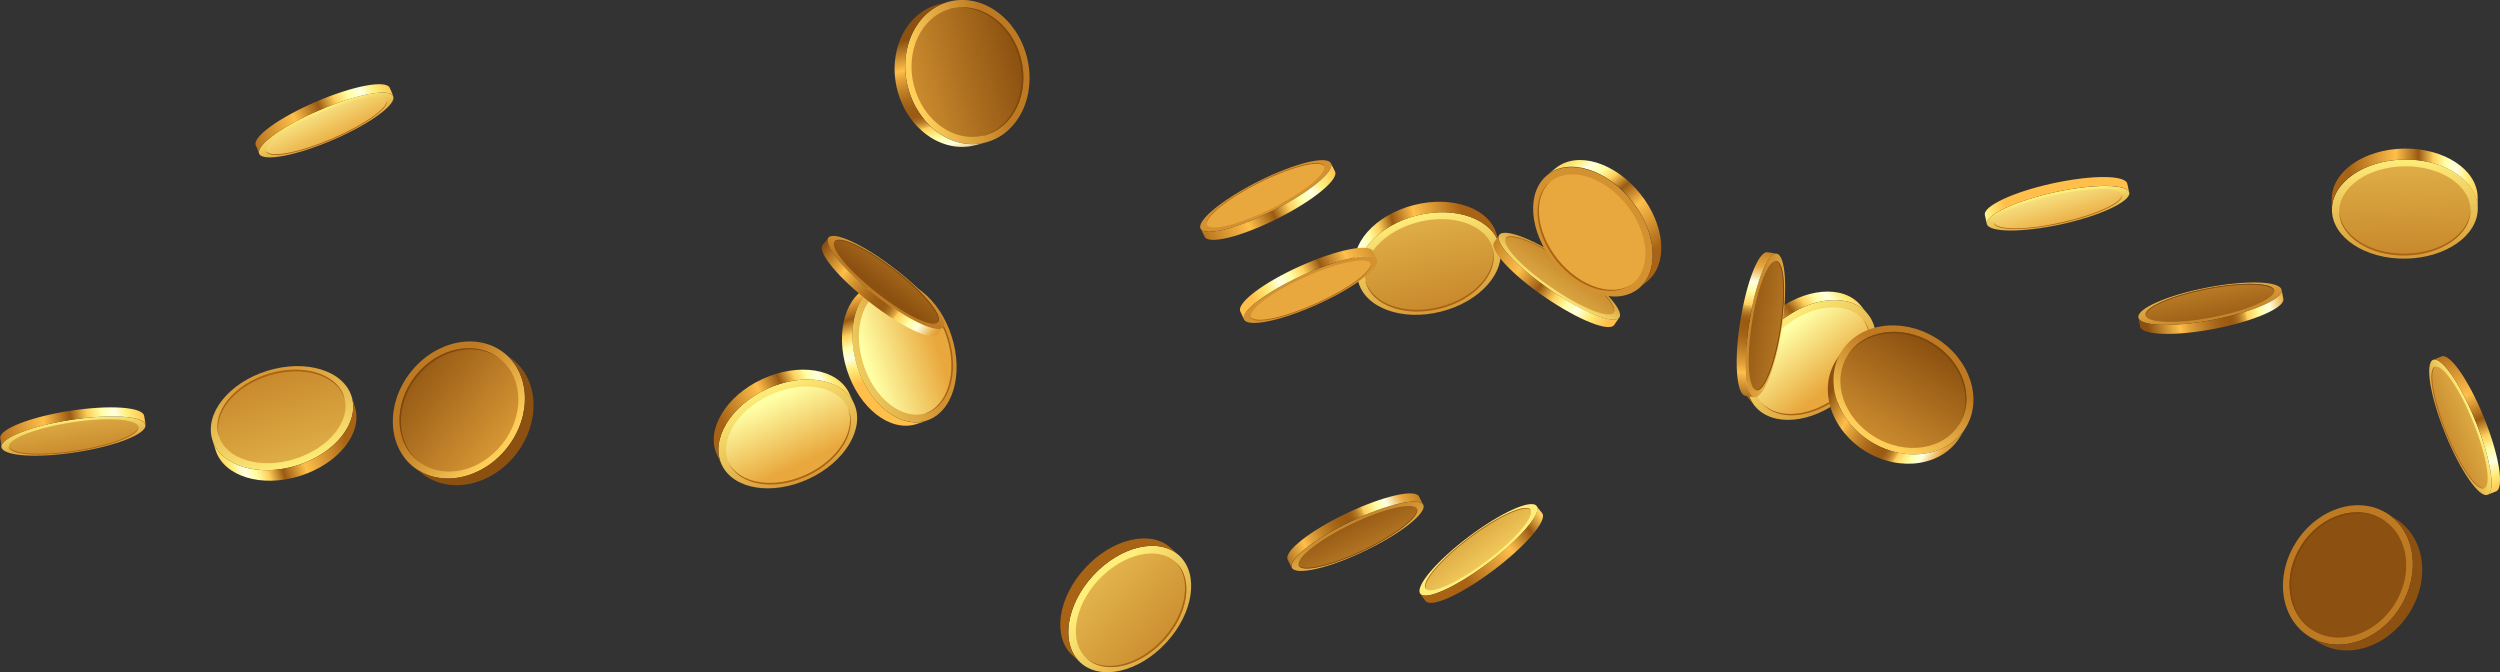 <svg width="569" height="153" viewBox="0 0 569 153" fill="none" xmlns="http://www.w3.org/2000/svg">
<rect x="0" y="0" width="569" height="153" fill="#333333" stroke="none"/>
<g clip-path="url(#clip0_2_105)">
<path d="M530.749 47.849C530.651 41.619 538.002 36.453 547.169 36.309C556.335 36.166 563.845 41.099 563.943 47.329C564.042 53.558 556.69 58.724 547.524 58.868C538.358 59.012 530.847 54.078 530.749 47.849Z" fill="url(#paint0_linear_2_105)"/>
<path d="M563.91 44.835V47.327C563.804 41.096 556.294 36.164 547.126 36.309C537.959 36.453 530.619 41.556 530.711 47.839V45.36C530.619 39.129 537.972 33.961 547.126 33.816C556.281 33.672 563.804 38.617 563.91 44.835Z" fill="url(#paint1_linear_2_105)"/>
<path d="M532.406 48.236C532.318 42.629 538.935 37.98 547.186 37.85C555.438 37.721 562.198 42.161 562.286 47.768C562.375 53.374 555.757 58.024 547.506 58.153C539.255 58.283 532.495 53.842 532.406 48.236Z" fill="url(#paint2_linear_2_105)"/>
<path d="M547.508 57.729C555.65 57.598 562.2 53.072 562.279 47.55C562.279 47.629 562.279 47.694 562.279 47.76C562.371 53.374 555.702 58.018 547.495 58.149C539.287 58.28 532.487 53.833 532.408 48.232V47.996C532.671 53.532 539.353 57.86 547.508 57.729Z" fill="#A86314"/>
<path d="M419.411 90.654C426.5 84.856 429.039 76.225 425.08 71.437C421.121 66.649 412.163 67.41 405.074 73.208C397.984 79.005 395.446 87.637 399.405 92.424C403.364 97.212 412.321 96.451 419.411 90.654Z" fill="url(#paint3_linear_2_105)"/>
<path d="M423.501 69.522L425.08 71.437C421.134 66.623 412.163 67.41 405.074 73.208C397.984 79.005 395.446 87.637 399.405 92.424L397.827 90.509C393.881 85.695 396.406 77.09 403.495 71.292C410.585 65.495 419.542 64.695 423.501 69.522Z" fill="url(#paint4_linear_2_105)"/>
<path d="M400.941 91.696C397.376 87.36 399.659 79.614 406.041 74.396C412.422 69.178 420.485 68.463 424.05 72.799C427.615 77.135 425.332 84.88 418.951 90.098C412.569 95.317 404.506 96.032 400.941 91.696Z" fill="url(#paint5_linear_2_105)"/>
<path d="M418.7 89.788C425.001 84.633 427.303 77.012 423.962 72.657L424.093 72.801C427.658 77.143 425.408 84.882 419.003 90.103C412.597 95.323 404.535 96.032 400.996 91.703C400.949 91.649 400.905 91.592 400.865 91.532C404.456 95.691 412.426 94.93 418.7 89.788Z" fill="#A86314"/>
<path d="M556.518 98.642C559.938 107.129 564.265 113.373 566.172 112.612C568.079 111.851 566.869 104.348 563.436 95.861C560.003 87.374 555.689 81.13 553.782 81.891C551.875 82.652 553.085 90.168 556.518 98.642Z" fill="url(#paint6_linear_2_105)"/>
<path d="M556.663 98.576C559.754 106.211 563.647 111.838 565.37 111.156C567.093 110.474 565.988 103.718 562.897 96.084C559.806 88.45 555.926 82.823 554.203 83.505C552.48 84.187 553.585 90.955 556.663 98.576Z" fill="url(#paint7_linear_2_105)"/>
<path d="M556.86 98.511C559.885 106.001 563.686 111.549 565.462 111.103H565.37C563.647 111.785 559.753 106.158 556.663 98.524C553.572 90.89 552.48 84.095 554.203 83.452H554.308C552.717 84.383 553.835 91.021 556.86 98.511Z" fill="#A86314"/>
<path d="M568.106 111.838L566.172 112.612C568.093 111.838 566.869 104.348 563.436 95.861C560.003 87.374 555.689 81.13 553.782 81.891L555.702 81.117C557.61 80.356 561.937 86.613 565.37 95.087C568.803 103.561 570.013 111.064 568.106 111.838Z" fill="url(#paint8_linear_2_105)"/>
<path d="M469.221 51.039C478.178 49.072 485.005 45.792 484.623 43.838C484.242 41.883 476.561 41.792 467.617 43.759C458.673 45.727 451.754 49.006 452.201 50.961C452.648 52.915 460.264 52.994 469.221 51.039Z" fill="url(#paint9_linear_2_105)"/>
<path d="M453.856 50.794C453.456 48.982 459.666 46.08 467.725 44.312C475.784 42.543 482.642 42.578 483.041 44.389C483.441 46.2 477.232 49.102 469.172 50.871C461.113 52.639 454.255 52.605 453.856 50.794Z" fill="url(#paint10_linear_2_105)"/>
<path d="M469.142 50.62C477.034 48.888 483.163 46.055 483.019 44.245V44.349C483.413 46.147 477.205 49.045 469.142 50.816C461.079 52.587 454.227 52.561 453.832 50.816C453.826 50.782 453.826 50.746 453.832 50.711C454.516 52.404 461.237 52.404 469.142 50.62Z" fill="#A86314"/>
<path d="M484.176 41.818L484.623 43.838C484.189 41.831 476.56 41.792 467.616 43.759C458.672 45.727 451.754 49.006 452.201 50.961L451.754 48.941C451.32 46.92 458.212 43.694 467.169 41.739C476.126 39.785 483.742 39.811 484.176 41.818Z" fill="url(#paint11_linear_2_105)"/>
<path d="M405.521 74.664C406.915 65.626 406.389 58.044 404.351 57.729C402.312 57.414 399.523 64.485 398.129 73.47C396.735 82.455 397.261 90.09 399.3 90.404C401.338 90.719 404.127 83.701 405.521 74.664Z" fill="url(#paint12_linear_2_105)"/>
<path d="M405.35 74.637C406.665 66.505 406.139 59.684 404.298 59.395C402.456 59.106 399.957 65.481 398.708 73.614C397.458 81.747 397.918 88.568 399.76 88.843C401.601 89.119 404.1 82.77 405.35 74.637Z" fill="url(#paint13_linear_2_105)"/>
<path d="M405.153 74.598C406.376 66.623 405.955 59.907 404.193 59.395H404.298C406.139 59.684 406.613 66.505 405.35 74.637C404.087 82.77 401.588 89.132 399.76 88.843H399.655C401.483 88.856 403.916 82.586 405.153 74.598Z" fill="#7E470D"/>
<path d="M402.298 57.414L404.35 57.729C402.312 57.414 399.523 64.485 398.129 73.47C396.735 82.455 397.261 90.09 399.3 90.404L397.248 90.09C395.209 89.775 394.617 82.219 396.077 73.155C397.537 64.091 400.26 57.099 402.298 57.414Z" fill="url(#paint14_linear_2_105)"/>
<path d="M522.583 123.407C517.651 131.133 518.966 140.735 525.542 144.854C532.119 148.973 541.326 146.035 546.219 138.296C551.112 130.556 549.81 120.968 543.286 116.849C536.762 112.73 527.476 115.681 522.583 123.407Z" fill="url(#paint15_linear_2_105)"/>
<path d="M523.754 124.155C519.347 131.107 520.531 139.752 526.384 143.451C532.237 147.15 540.589 144.513 544.996 137.561C549.402 130.609 548.231 121.965 542.365 118.265C536.499 114.566 528.173 117.203 523.754 124.155Z" fill="url(#paint16_linear_2_105)"/>
<path d="M527.621 146.179L525.516 144.867C532.093 148.973 541.3 146.048 546.193 138.309C551.086 130.569 549.783 120.981 543.26 116.862L545.364 118.174C551.941 122.279 553.256 131.881 548.297 139.607C543.339 147.333 534.145 150.311 527.621 146.179Z" fill="url(#paint17_linear_2_105)"/>
<path d="M524.109 124.378C519.742 131.265 520.86 139.791 526.582 143.556L526.397 143.451C520.531 139.752 519.347 131.107 523.767 124.155C528.186 117.203 536.512 114.566 542.392 118.265L542.562 118.383C536.683 114.894 528.476 117.518 524.109 124.378Z" fill="#7E470D"/>
<path d="M309.144 64.082C307.596 58.046 313.54 51.316 322.422 49.05C331.303 46.785 339.758 49.841 341.307 55.877C342.855 61.913 336.91 68.642 328.029 70.908C319.147 73.174 310.692 70.118 309.144 64.082Z" fill="url(#paint18_linear_2_105)"/>
<path d="M308.517 61.704L309.136 64.104C307.583 58.07 313.529 51.341 322.407 49.072C331.285 46.803 339.743 49.859 341.295 55.893L340.676 53.492C339.124 47.458 330.667 44.402 321.789 46.671C312.91 48.941 306.965 55.67 308.517 61.704Z" fill="url(#paint19_linear_2_105)"/>
<path d="M310.854 64.072C309.461 58.639 314.812 52.582 322.807 50.543C330.802 48.503 338.412 51.253 339.806 56.685C341.199 62.118 335.848 68.175 327.853 70.215C319.859 72.254 312.248 69.504 310.854 64.072Z" fill="url(#paint20_linear_2_105)"/>
<path d="M327.734 69.836C319.842 71.856 312.332 69.194 310.793 63.894C310.793 63.894 310.793 64.025 310.793 64.104C312.187 69.535 319.79 72.276 327.787 70.243C335.784 68.21 341.124 62.137 339.743 56.706C339.743 56.706 339.743 56.575 339.677 56.509C340.94 61.887 335.626 67.816 327.734 69.836Z" fill="#A86314"/>
<path d="M216.591 76.526C219.393 85.236 216.841 93.828 210.883 95.73C204.924 97.632 197.848 92.11 195.099 83.413C192.35 74.716 194.849 66.098 200.794 64.196C206.739 62.294 213.816 67.816 216.591 76.526Z" fill="url(#paint21_linear_2_105)"/>
<path d="M208.554 96.53L210.922 95.769C204.977 97.671 197.887 92.149 195.138 83.452C192.389 74.755 194.888 66.137 200.834 64.235L198.466 64.996C192.521 66.898 189.969 75.49 192.758 84.2C195.546 92.91 202.57 98.393 208.554 96.53Z" fill="url(#paint22_linear_2_105)"/>
<path d="M196.507 82.948C193.99 75.111 196.29 67.371 201.645 65.66C206.999 63.95 213.381 68.917 215.898 76.755C218.415 84.592 216.115 92.332 210.76 94.043C205.406 95.753 199.024 90.786 196.507 82.948Z" fill="url(#paint23_linear_2_105)"/>
<path d="M215.512 76.854C217.998 84.593 215.789 92.241 210.58 94.077H210.777C216.131 92.372 218.432 84.633 215.907 76.802C213.382 68.971 207.015 63.999 201.662 65.704H201.465C206.779 64.196 213.026 69.128 215.512 76.854Z" fill="#A86314"/>
<path d="M357.026 59.802C364.562 65.049 369.732 70.584 368.561 72.276C367.39 73.968 360.327 71.135 352.777 65.941C345.227 60.746 340.058 55.171 341.229 53.479C342.4 51.787 349.476 54.555 357.026 59.802Z" fill="url(#paint24_linear_2_105)"/>
<path d="M356.921 59.92C363.721 64.59 368.364 69.613 367.311 71.135C366.259 72.657 359.906 70.112 353.106 65.442C346.306 60.772 341.663 55.748 342.715 54.214C343.768 52.679 350.134 55.25 356.921 59.92Z" fill="url(#paint25_linear_2_105)"/>
<path d="M356.802 60.09C363.471 64.668 368.074 69.587 367.246 71.214V71.135C368.298 69.613 363.655 64.576 356.855 59.92C350.055 55.263 343.702 52.692 342.65 54.214C342.656 54.244 342.656 54.275 342.65 54.306C343.899 52.968 350.147 55.499 356.802 60.09Z" fill="#A86314"/>
<path d="M367.39 73.955L368.561 72.25C367.39 73.942 360.327 71.109 352.777 65.914C345.228 60.72 340.058 55.145 341.229 53.453L340.058 55.158C338.888 56.85 344.004 62.425 351.607 67.62C359.209 72.814 366.22 75.647 367.39 73.955Z" fill="url(#paint26_linear_2_105)"/>
<path d="M299.81 69.299C291.458 73.076 284.027 74.546 283.145 72.735C282.264 70.925 288.406 66.282 296.732 62.517C305.058 58.752 312.516 57.27 313.397 59.08C314.278 60.89 308.162 65.534 299.81 69.299Z" fill="url(#paint27_linear_2_105)"/>
<path d="M299.744 69.154C292.221 72.552 285.513 73.929 284.75 72.25C283.987 70.571 289.446 66.439 296.969 63.068C304.493 59.697 311.201 58.293 311.964 59.985C312.726 61.678 307.202 65.757 299.744 69.154Z" fill="url(#paint28_linear_2_105)"/>
<path d="M299.652 68.984C292.273 72.302 285.684 73.706 284.71 72.158C284.705 72.193 284.705 72.228 284.71 72.263C285.473 73.942 292.181 72.565 299.705 69.167C307.228 65.77 312.687 61.651 311.924 59.985C311.926 59.955 311.926 59.924 311.924 59.894C312.463 61.612 307.031 65.639 299.652 68.984Z" fill="#A86314"/>
<path d="M282.29 70.86L283.145 72.735C282.29 70.86 288.406 66.282 296.732 62.517C305.058 58.752 312.516 57.27 313.397 59.08L312.463 57.178C311.622 55.316 304.164 56.85 295.812 60.615C287.459 64.38 281.435 68.984 282.29 70.86Z" fill="url(#paint29_linear_2_105)"/>
<path d="M203.911 61.363C211.146 66.977 215.973 72.853 214.697 74.48C213.421 76.106 206.542 72.853 199.321 67.226C192.1 61.599 187.26 55.735 188.522 54.109C189.785 52.482 196.717 55.735 203.911 61.363Z" fill="url(#paint30_linear_2_105)"/>
<path d="M203.806 61.494C210.317 66.544 214.658 71.83 213.526 73.299C212.395 74.769 206.174 71.83 199.676 66.741C193.179 61.651 188.825 56.391 189.956 54.935C191.087 53.479 197.296 56.431 203.806 61.494Z" fill="url(#paint31_linear_2_105)"/>
<path d="M203.675 61.651C210.067 66.623 214.368 71.804 213.447 73.365L213.526 73.299C214.658 71.83 210.317 66.544 203.806 61.494C197.296 56.444 191.1 53.505 189.956 54.935V55.014C191.206 53.781 197.296 56.68 203.675 61.651Z" fill="#7E470D"/>
<path d="M213.421 76.106L214.736 74.48C213.421 76.093 206.581 72.853 199.36 67.226C192.139 61.599 187.299 55.735 188.562 54.109L187.246 55.748C185.931 57.362 190.811 63.238 198.045 68.866C205.279 74.493 212.158 77.733 213.421 76.106Z" fill="url(#paint32_linear_2_105)"/>
<path d="M206.656 19.883C204.361 11.032 208.555 2.295 216.024 0.369C223.492 -1.558 231.408 4.056 233.703 12.907C235.999 21.759 231.805 30.496 224.336 32.422C216.867 34.348 208.951 28.735 206.656 19.883Z" fill="url(#paint33_linear_2_105)"/>
<path d="M208.019 19.535C205.953 11.568 209.728 3.703 216.452 1.969C223.175 0.235 230.301 5.288 232.367 13.255C234.433 21.223 230.658 29.088 223.934 30.822C217.211 32.556 210.085 27.503 208.019 19.535Z" fill="url(#paint34_linear_2_105)"/>
<path d="M221.918 33.056L224.325 32.439C216.854 34.367 208.936 28.753 206.647 19.899C204.359 11.045 208.554 2.309 216.012 0.38L213.605 0.997C206.134 2.925 201.939 11.674 204.24 20.515C206.542 29.357 214.447 34.984 221.918 33.056Z" fill="url(#paint35_linear_2_105)"/>
<path d="M231.941 13.367C233.992 21.237 230.31 29.107 223.707 30.878H223.917C230.638 29.134 234.44 21.276 232.348 13.301C230.257 5.326 223.141 0.289 216.433 2.02H216.236C222.891 0.459 229.902 5.483 231.941 13.367Z" fill="#7E470D"/>
<path d="M48.335 100.093C46.477 94.144 52.067 87.118 60.819 84.4C69.572 81.681 78.174 84.299 80.031 90.247C81.889 96.196 76.3 103.222 67.547 105.941C58.794 108.659 50.193 106.041 48.335 100.093Z" fill="url(#paint36_linear_2_105)"/>
<path d="M49.074 102.472L48.337 100.098C50.192 106.04 58.794 108.664 67.554 105.948C76.314 103.233 81.891 96.202 80.036 90.208L80.773 92.582C82.641 98.537 77.05 105.555 68.29 108.323C59.531 111.09 50.942 108.414 49.074 102.472Z" fill="url(#paint37_linear_2_105)"/>
<path d="M61.043 85.092C53.151 87.532 48.127 93.854 49.797 99.206C51.468 104.558 59.215 106.919 67.094 104.453C74.972 101.987 79.997 95.691 78.326 90.339C76.656 84.987 68.922 82.639 61.043 85.092Z" fill="url(#paint38_linear_2_105)"/>
<path d="M61.161 85.485C53.375 87.899 48.377 94.103 49.876 99.403L49.797 99.206C48.127 93.854 53.164 87.532 61.043 85.092C68.922 82.652 76.656 85 78.326 90.339C78.332 90.404 78.332 90.47 78.326 90.535C76.59 85.341 68.948 83.072 61.161 85.485Z" fill="#A86314"/>
<path d="M164.257 105.756C161.616 100.11 166.209 92.4 174.517 88.535C182.825 84.669 191.701 86.113 194.342 91.759C196.983 97.405 192.39 105.116 184.082 108.981C175.774 112.846 166.898 111.403 164.257 105.756Z" fill="url(#paint39_linear_2_105)"/>
<path d="M193.284 89.512L194.336 91.769C191.705 86.115 182.814 84.672 174.514 88.542C166.215 92.411 161.611 100.124 164.242 105.765L163.19 103.508C160.559 97.868 165.149 90.155 173.462 86.299C181.775 82.442 190.64 83.872 193.284 89.512Z" fill="url(#paint40_linear_2_105)"/>
<path d="M165.925 105.437C163.548 100.356 167.683 93.416 175.162 89.937C182.64 86.457 190.629 87.756 193.006 92.838C195.384 97.919 191.248 104.859 183.77 108.338C176.291 111.818 168.302 110.519 165.925 105.437Z" fill="url(#paint41_linear_2_105)"/>
<path d="M183.564 107.968C190.956 104.532 195.073 97.711 192.889 92.66C192.889 92.66 192.955 92.778 192.981 92.844C195.362 97.921 191.219 104.86 183.774 108.336C176.329 111.812 168.306 110.513 165.925 105.437L165.846 105.253C168.332 110.172 176.211 111.392 183.564 107.968Z" fill="#A86314"/>
<path d="M17.309 102.931C26.359 101.528 33.448 98.747 33.093 96.714C32.738 94.68 25.201 94.169 16.112 95.559C7.024 96.95 -0.04 99.744 0.329 101.777C0.697 103.81 8.247 104.322 17.309 102.931Z" fill="url(#paint42_linear_2_105)"/>
<path d="M17.283 102.761C25.438 101.449 31.817 99.009 31.528 97.173C31.238 95.336 24.412 94.877 16.257 96.137C8.102 97.396 1.723 99.888 2.052 101.777C2.381 103.666 9.128 104.02 17.283 102.761Z" fill="url(#paint43_linear_2_105)"/>
<path d="M17.244 102.564C25.254 101.331 31.541 98.891 31.502 97.081C31.507 97.111 31.507 97.142 31.502 97.173C31.791 99.009 25.412 101.502 17.257 102.761C9.102 104.02 2.262 103.548 1.973 101.725V101.62C2.512 103.364 9.247 103.797 17.244 102.564Z" fill="#A86314"/>
<path d="M32.817 94.667L33.146 96.714C32.83 94.681 25.254 94.169 16.165 95.559C7.076 96.95 0.013 99.744 0.381 101.777L0.066 99.731C-0.25 97.698 6.84 94.917 15.849 93.513C24.859 92.11 32.501 92.595 32.817 94.667Z" fill="url(#paint44_linear_2_105)"/>
<path d="M75.709 31.875C84.127 28.255 90.296 23.795 89.48 21.906C88.665 20.017 81.181 21.421 72.763 25.028C64.345 28.635 58.163 33.095 58.978 34.984C59.794 36.873 67.33 35.482 75.709 31.875Z" fill="url(#paint45_linear_2_105)"/>
<path d="M75.709 31.718C83.285 28.465 88.862 24.451 88.099 22.759C87.336 21.066 80.628 22.312 73.052 25.552C65.476 28.792 59.899 32.819 60.649 34.525C61.398 36.23 68.106 34.971 75.709 31.718Z" fill="url(#paint46_linear_2_105)"/>
<path d="M75.617 31.521C83.048 28.333 88.533 24.411 88.046 22.667V22.759C88.783 24.451 83.232 28.465 75.656 31.718C68.08 34.971 61.333 36.217 60.596 34.525C60.596 34.525 60.596 34.525 60.596 34.42C61.543 35.981 68.172 34.721 75.617 31.521Z" fill="#A86314"/>
<path d="M88.717 20.004L89.533 21.906C88.717 20.017 81.233 21.421 72.815 25.028C64.397 28.635 58.215 33.095 59.031 34.984L58.215 33.082C57.4 31.193 63.569 26.733 71.987 23.126C80.404 19.518 87.902 18.115 88.717 20.004Z" fill="url(#paint47_linear_2_105)"/>
<path d="M310.596 125.388C318.856 121.453 324.827 116.691 323.933 114.894C323.038 113.097 315.607 114.763 307.36 118.725C299.113 122.686 293.128 127.421 294.023 129.218C294.917 131.015 302.336 129.402 310.596 125.388Z" fill="url(#paint48_linear_2_105)"/>
<path d="M310.53 125.283C317.961 121.715 323.328 117.413 322.525 115.799C321.723 114.186 315.041 115.681 307.61 119.249C300.178 122.817 294.799 127.12 295.614 128.733C296.43 130.346 303.098 128.864 310.53 125.283Z" fill="url(#paint49_linear_2_105)"/>
<path d="M310.438 125.1C317.725 121.597 323.038 117.439 322.473 115.708V115.799C323.275 117.465 317.909 121.715 310.477 125.283C303.046 128.851 296.364 130.412 295.562 128.733C295.562 128.733 295.562 128.667 295.562 128.641C296.575 130.163 303.138 128.615 310.438 125.1Z" fill="#7E470D"/>
<path d="M322.986 113.032L323.893 114.894C322.999 113.045 315.567 114.763 307.32 118.725C299.074 122.686 293.089 127.421 293.983 129.218L293.076 127.356C292.181 125.506 298.153 120.797 306.413 116.862C314.673 112.927 322.131 111.182 322.986 113.032Z" fill="url(#paint50_linear_2_105)"/>
<path d="M94.163 106.317C88.105 101.553 87.794 91.872 93.47 84.692C99.145 77.512 108.657 75.553 114.716 80.316C120.774 85.079 121.085 94.761 115.409 101.941C109.734 109.12 100.221 111.08 94.163 106.317Z" fill="url(#paint51_linear_2_105)"/>
<path d="M94.57 85.525C89.467 91.978 89.743 100.701 95.202 104.991C100.66 109.28 109.21 107.509 114.326 101.056C119.443 94.602 119.153 85.879 113.695 81.59C108.236 77.3 99.687 79.058 94.57 85.525Z" fill="url(#paint52_linear_2_105)"/>
<path d="M96.122 107.824L94.176 106.289C100.226 111.051 109.749 109.096 115.418 101.908C121.087 94.72 120.784 85.052 114.721 80.291L116.681 81.826C122.744 86.587 123.047 96.255 117.378 103.456C111.709 110.657 102.186 112.586 96.122 107.824Z" fill="url(#paint53_linear_2_105)"/>
<path d="M94.899 85.774C89.835 92.175 90.072 100.78 95.359 105.109L95.201 104.991C89.743 100.701 89.467 91.978 94.57 85.525C99.674 79.071 108.249 77.3 113.695 81.59L113.853 81.721C108.394 77.589 99.963 79.386 94.899 85.774Z" fill="#7E470D"/>
<path d="M265.467 146.231C259.272 152.974 250.512 155.02 245.909 150.809C241.305 146.599 242.608 137.692 248.803 130.989C254.998 124.286 263.744 122.201 268.348 126.411C272.952 130.622 271.689 139.502 265.467 146.231Z" fill="url(#paint54_linear_2_105)"/>
<path d="M244.068 149.13L245.896 150.809C241.292 146.599 242.594 137.692 248.79 130.989C254.985 124.286 263.731 122.201 268.335 126.411L266.507 124.732C261.903 120.522 253.143 122.568 246.948 129.31C240.753 136.052 239.477 144.933 244.068 149.13Z" fill="url(#paint55_linear_2_105)"/>
<path d="M264.942 145.759C259.365 151.819 251.486 153.63 247.343 149.878C243.2 146.127 244.357 138.073 249.973 132.039C255.59 126.005 263.429 124.168 267.572 127.907C271.715 131.645 270.518 139.686 264.942 145.759Z" fill="url(#paint56_linear_2_105)"/>
<path d="M264.639 145.471C259.128 151.465 251.381 153.341 247.198 149.734L247.343 149.878C251.486 153.669 259.365 151.819 264.941 145.759C270.518 139.699 271.676 131.698 267.572 127.907L267.414 127.775C271.334 131.619 270.137 139.489 264.639 145.471Z" fill="#A86314"/>
<path d="M353.698 59.802C347.99 52.653 347.319 43.707 352.199 39.824C357.078 35.941 365.681 38.591 371.389 45.74C377.097 52.889 377.781 61.835 372.888 65.718C367.995 69.6 359.42 66.885 353.698 59.802Z" fill="url(#paint57_linear_2_105)"/>
<path d="M354.145 38.211L352.199 39.758C357.092 35.823 365.68 38.526 371.389 45.674C377.097 52.823 377.781 61.769 372.888 65.652L374.835 64.104C379.728 60.169 379.057 51.289 373.335 44.127C367.614 36.965 359.038 34.328 354.145 38.211Z" fill="url(#paint58_linear_2_105)"/>
<path d="M354.264 59.29C349.121 52.863 348.516 44.861 352.948 41.319C357.381 37.778 365.075 40.205 370.218 46.645C375.361 53.086 375.966 61.074 371.534 64.616C367.101 68.157 359.406 65.731 354.264 59.29Z" fill="url(#paint59_linear_2_105)"/>
<path d="M354.553 59.041C349.476 52.679 348.818 44.756 353.04 41.188L352.869 41.319C348.476 44.809 349.081 52.863 354.185 59.29C359.288 65.718 367.062 68.118 371.455 64.616L371.613 64.485C367.272 67.79 359.67 65.39 354.553 59.041Z" fill="#A86314"/>
<path d="M334.258 122.174C341.571 116.665 348.503 113.517 349.752 115.17C351.002 116.823 346.069 122.607 338.756 128.117C331.443 133.626 324.512 136.774 323.262 135.134C322.013 133.495 326.932 127.697 334.258 122.174Z" fill="url(#paint60_linear_2_105)"/>
<path d="M334.35 122.306C340.926 117.347 347.174 114.527 348.292 115.996C349.41 117.465 344.991 122.699 338.414 127.657C331.838 132.616 325.577 135.449 324.459 133.967C323.341 132.485 327.773 127.277 334.35 122.306Z" fill="url(#paint61_linear_2_105)"/>
<path d="M334.481 122.476C340.94 117.61 347.069 114.789 348.358 116.088V115.996C347.24 114.527 341.005 117.308 334.416 122.306C327.826 127.303 323.407 132.498 324.525 133.967L324.604 134.046C323.643 132.458 328.023 127.343 334.481 122.476Z" fill="#A86314"/>
<path d="M351.002 116.809L349.686 115.17C350.923 116.809 346.003 122.607 338.69 128.117C331.377 133.626 324.446 136.774 323.196 135.134L324.446 136.787C325.761 138.427 332.627 135.279 339.94 129.769C347.253 124.26 352.238 118.462 351.002 116.809Z" fill="url(#paint62_linear_2_105)"/>
<path d="M286.407 41.267C294.602 37.161 301.994 35.325 302.914 37.161C303.835 38.998 297.956 43.825 289.761 47.931C281.567 52.036 274.175 53.873 273.254 52.036C272.334 50.2 278.266 45.373 286.407 41.267Z" fill="url(#paint63_linear_2_105)"/>
<path d="M286.486 41.438C293.852 37.738 300.507 36.086 301.336 37.738C302.165 39.391 296.877 43.733 289.498 47.419C282.119 51.105 275.477 52.771 274.648 51.118C273.82 49.465 279.107 45.11 286.486 41.438Z" fill="url(#paint64_linear_2_105)"/>
<path d="M286.578 41.608C293.812 37.974 300.35 36.361 301.375 37.817C301.375 37.817 301.375 37.817 301.375 37.725C300.547 36.072 293.891 37.725 286.526 41.424C279.16 45.123 273.846 49.452 274.688 51.105C274.69 51.136 274.69 51.166 274.688 51.197C274.109 49.465 279.344 45.228 286.578 41.608Z" fill="#A86314"/>
<path d="M303.848 39.011L302.914 37.161C303.848 38.998 297.955 43.825 289.761 47.931C281.567 52.036 274.175 53.873 273.254 52.036L274.188 53.886C275.109 55.722 282.501 53.886 290.695 49.78C298.889 45.674 304.782 40.847 303.848 39.011Z" fill="url(#paint65_linear_2_105)"/>
<path d="M486.699 72.277C486.306 70.257 493.283 67.207 502.282 65.464C511.281 63.721 518.896 63.946 519.289 65.965C519.682 67.985 512.706 71.035 503.706 72.778C494.707 74.521 487.093 74.296 486.699 72.277Z" fill="url(#paint66_linear_2_105)"/>
<path d="M502.327 65.639C510.416 64.065 517.269 64.327 517.624 66.085C517.979 67.843 511.705 70.65 503.603 72.224C495.501 73.798 488.648 73.535 488.293 71.765C487.938 69.994 494.225 67.2 502.327 65.639Z" fill="url(#paint67_linear_2_105)"/>
<path d="M502.367 65.836C510.259 64.301 517.046 64.524 517.638 66.19C517.644 66.155 517.644 66.12 517.638 66.085C517.282 64.275 510.43 64.065 502.341 65.639C494.251 67.213 487.951 69.954 488.306 71.765V71.87C488.227 70.046 494.409 67.383 502.367 65.836Z" fill="#7E470D"/>
<path d="M519.689 68L519.295 65.98C519.689 67.987 512.718 71.043 503.708 72.788C494.699 74.532 487.096 74.309 486.702 72.289L487.096 74.323C487.491 76.343 495.106 76.566 504.103 74.821C513.1 73.076 520.084 70.02 519.689 68Z" fill="url(#paint68_linear_2_105)"/>
<path d="M425.983 100.653C418.142 95.917 415.025 86.743 419.021 80.162C423.018 73.581 432.614 72.085 440.456 76.822C448.297 81.558 451.414 90.732 447.418 97.313C443.421 103.894 433.825 105.389 425.983 100.653Z" fill="url(#paint69_linear_2_105)"/>
<path d="M426.706 99.464C419.647 95.2 416.841 86.942 420.439 81.018C424.036 75.094 432.675 73.748 439.733 78.011C446.792 82.274 449.598 90.532 446 96.457C442.403 102.38 433.764 103.727 426.706 99.464Z" fill="url(#paint70_linear_2_105)"/>
<path d="M446.124 99.429L447.44 97.304C443.494 103.863 433.853 105.384 426 100.649C418.148 95.914 415.044 86.745 419.042 80.16L417.727 82.285C413.781 88.843 416.846 98.025 424.685 102.774C432.524 107.522 442.126 106.014 446.124 99.429Z" fill="url(#paint71_linear_2_105)"/>
<path d="M439.522 78.363C446.506 82.586 449.321 90.719 445.888 96.622C445.93 96.57 445.966 96.513 445.993 96.451C449.597 90.522 446.795 82.272 439.732 78.008C432.669 73.745 424.041 75.097 420.437 81.012L420.331 81.196C424.001 75.424 432.524 74.139 439.522 78.363Z" fill="#7E470D"/>
</g>
<defs>
<linearGradient id="paint0_linear_2_105" x1="547.333" y1="35.9" x2="547.721" y2="60.623" gradientUnits="userSpaceOnUse">
<stop stop-color="#FFEE7A"/>
<stop offset="1" stop-color="#D3912F"/>
</linearGradient>
<linearGradient id="paint1_linear_2_105" x1="565.164" y1="40.214" x2="534.706" y2="40.688" gradientUnits="userSpaceOnUse">
<stop stop-color="#FFBF4A"/>
<stop offset="0.12" stop-color="#FFEE7A"/>
<stop offset="0.2" stop-color="#FFFFE1"/>
<stop offset="0.28" stop-color="#FFFFA6"/>
<stop offset="0.37" stop-color="#FFCF5A"/>
<stop offset="0.48" stop-color="#9A5A12"/>
<stop offset="0.65" stop-color="#FFBF4A"/>
<stop offset="1" stop-color="#A86314"/>
</linearGradient>
<linearGradient id="paint2_linear_2_105" x1="546.668" y1="6.609" x2="547.878" y2="66.321" gradientUnits="userSpaceOnUse">
<stop stop-color="#FFDF6A"/>
<stop offset="0.05" stop-color="#FFDF6A"/>
<stop offset="1" stop-color="#BE7A22"/>
</linearGradient>
<linearGradient id="paint3_linear_2_105" x1="404.769" y1="72.834" x2="420.439" y2="91.996" gradientUnits="userSpaceOnUse">
<stop stop-color="#FFEE7A"/>
<stop offset="1" stop-color="#D3912F"/>
</linearGradient>
<linearGradient id="paint4_linear_2_105" x1="421.889" y1="64.941" x2="398.374" y2="84.274" gradientUnits="userSpaceOnUse">
<stop stop-color="#FFBF4A"/>
<stop offset="0.12" stop-color="#FFEE7A"/>
<stop offset="0.2" stop-color="#FFFFE1"/>
<stop offset="0.28" stop-color="#FFFFA6"/>
<stop offset="0.37" stop-color="#FFCF5A"/>
<stop offset="0.48" stop-color="#9A5A12"/>
<stop offset="0.65" stop-color="#FFBF4A"/>
<stop offset="1" stop-color="#A86314"/>
</linearGradient>
<linearGradient id="paint5_linear_2_105" x1="406.572" y1="74.98" x2="416.796" y2="87.484" gradientUnits="userSpaceOnUse">
<stop stop-color="#FFFFA6"/>
<stop offset="1" stop-color="#E9A83D"/>
</linearGradient>
<linearGradient id="paint6_linear_2_105" x1="563.182" y1="95.748" x2="555.599" y2="98.81" gradientUnits="userSpaceOnUse">
<stop stop-color="#FFEE7A"/>
<stop offset="1" stop-color="#D3912F"/>
</linearGradient>
<linearGradient id="paint7_linear_2_105" x1="576.274" y1="90.492" x2="552.122" y2="100.242" gradientUnits="userSpaceOnUse">
<stop stop-color="#FFDF6A"/>
<stop offset="0.05" stop-color="#FFDF6A"/>
<stop offset="1" stop-color="#BE7A22"/>
</linearGradient>
<linearGradient id="paint8_linear_2_105" x1="568.834" y1="112.243" x2="555.418" y2="78.829" gradientUnits="userSpaceOnUse">
<stop stop-color="#FFBF4A"/>
<stop offset="0.12" stop-color="#FFEE7A"/>
<stop offset="0.2" stop-color="#FFFFE1"/>
<stop offset="0.28" stop-color="#FFFFA6"/>
<stop offset="0.37" stop-color="#FFCF5A"/>
<stop offset="0.48" stop-color="#9A5A12"/>
<stop offset="0.65" stop-color="#FFBF4A"/>
<stop offset="1" stop-color="#A86314"/>
</linearGradient>
<linearGradient id="paint9_linear_2_105" x1="439.503" y1="50.55" x2="441.215" y2="58.561" gradientUnits="userSpaceOnUse">
<stop stop-color="#FFEE7A"/>
<stop offset="1" stop-color="#D3912F"/>
</linearGradient>
<linearGradient id="paint10_linear_2_105" x1="466.389" y1="39.783" x2="469.695" y2="51.979" gradientUnits="userSpaceOnUse">
<stop stop-color="#FFFFA6"/>
<stop offset="1" stop-color="#E9A83D"/>
</linearGradient>
<linearGradient id="paint11_linear_2_105" x1="456.807" y1="47.821" x2="421.445" y2="55.419" gradientUnits="userSpaceOnUse">
<stop stop-color="#FFBF4A"/>
<stop offset="0.12" stop-color="#FFEE7A"/>
<stop offset="0.2" stop-color="#FFFFE1"/>
<stop offset="0.28" stop-color="#FFFFA6"/>
<stop offset="0.37" stop-color="#FFCF5A"/>
<stop offset="0.48" stop-color="#9A5A12"/>
<stop offset="0.65" stop-color="#FFBF4A"/>
<stop offset="1" stop-color="#A86314"/>
</linearGradient>
<linearGradient id="paint12_linear_2_105" x1="396.547" y1="73.052" x2="410.058" y2="75.698" gradientUnits="userSpaceOnUse">
<stop stop-color="#BE7A22"/>
<stop offset="1" stop-color="#FFCF5A"/>
</linearGradient>
<linearGradient id="paint13_linear_2_105" x1="418.861" y1="76.69" x2="395.738" y2="73.121" gradientUnits="userSpaceOnUse">
<stop stop-color="#E9A83D"/>
<stop offset="1" stop-color="#8C5110"/>
</linearGradient>
<linearGradient id="paint14_linear_2_105" x1="401.588" y1="56.427" x2="396.126" y2="92.006" gradientUnits="userSpaceOnUse">
<stop stop-color="#BE7A22"/>
<stop offset="0.12" stop-color="#E9A83D"/>
<stop offset="0.22" stop-color="#FFFFE1"/>
<stop offset="0.28" stop-color="#FFFFA6"/>
<stop offset="0.37" stop-color="#FFCF5A"/>
<stop offset="0.38" stop-color="#E6B248"/>
<stop offset="0.4" stop-color="#CB9235"/>
<stop offset="0.42" stop-color="#B57925"/>
<stop offset="0.44" stop-color="#A6681B"/>
<stop offset="0.46" stop-color="#9D5D14"/>
<stop offset="0.48" stop-color="#9A5A12"/>
<stop offset="0.54" stop-color="#9F5F15"/>
<stop offset="0.6" stop-color="#AD6D1C"/>
<stop offset="0.67" stop-color="#C48429"/>
<stop offset="0.75" stop-color="#E4A43B"/>
<stop offset="0.8" stop-color="#FFBF4A"/>
<stop offset="1" stop-color="#8C5110"/>
</linearGradient>
<linearGradient id="paint15_linear_2_105" x1="530.101" y1="176.75" x2="545.473" y2="186.36" gradientUnits="userSpaceOnUse">
<stop stop-color="#BE7A22"/>
<stop offset="1" stop-color="#FFCF5A"/>
</linearGradient>
<linearGradient id="paint16_linear_2_105" x1="556.676" y1="193.275" x2="525.096" y2="173.53" gradientUnits="userSpaceOnUse">
<stop stop-color="#E9A83D"/>
<stop offset="1" stop-color="#8C5110"/>
</linearGradient>
<linearGradient id="paint17_linear_2_105" x1="533.091" y1="199.111" x2="550.305" y2="171.428" gradientUnits="userSpaceOnUse">
<stop stop-color="#BE7A22"/>
<stop offset="0.12" stop-color="#E9A83D"/>
<stop offset="0.22" stop-color="#FFFFE1"/>
<stop offset="0.28" stop-color="#FFFFA6"/>
<stop offset="0.37" stop-color="#FFCF5A"/>
<stop offset="0.38" stop-color="#E6B248"/>
<stop offset="0.4" stop-color="#CB9235"/>
<stop offset="0.42" stop-color="#B57925"/>
<stop offset="0.44" stop-color="#A6681B"/>
<stop offset="0.46" stop-color="#9D5D14"/>
<stop offset="0.48" stop-color="#9A5A12"/>
<stop offset="0.54" stop-color="#9F5F15"/>
<stop offset="0.6" stop-color="#AD6D1C"/>
<stop offset="0.67" stop-color="#C48429"/>
<stop offset="0.75" stop-color="#E4A43B"/>
<stop offset="0.8" stop-color="#FFBF4A"/>
<stop offset="1" stop-color="#8C5110"/>
</linearGradient>
<linearGradient id="paint18_linear_2_105" x1="322.478" y1="48.738" x2="328.588" y2="72.688" gradientUnits="userSpaceOnUse">
<stop stop-color="#FFEE7A"/>
<stop offset="1" stop-color="#D3912F"/>
</linearGradient>
<linearGradient id="paint19_linear_2_105" x1="308.099" y1="74.832" x2="337.651" y2="67.195" gradientUnits="userSpaceOnUse">
<stop stop-color="#FFBF4A"/>
<stop offset="0.12" stop-color="#FFEE7A"/>
<stop offset="0.2" stop-color="#FFFFE1"/>
<stop offset="0.28" stop-color="#FFFFA6"/>
<stop offset="0.37" stop-color="#FFCF5A"/>
<stop offset="0.48" stop-color="#9A5A12"/>
<stop offset="0.65" stop-color="#FFBF4A"/>
<stop offset="1" stop-color="#A86314"/>
</linearGradient>
<linearGradient id="paint20_linear_2_105" x1="315.396" y1="20.276" x2="329.899" y2="78.236" gradientUnits="userSpaceOnUse">
<stop stop-color="#FFDF6A"/>
<stop offset="0.05" stop-color="#FFDF6A"/>
<stop offset="1" stop-color="#BE7A22"/>
</linearGradient>
<linearGradient id="paint21_linear_2_105" x1="182.158" y1="72.519" x2="205.7" y2="65.064" gradientUnits="userSpaceOnUse">
<stop stop-color="#FFEE7A"/>
<stop offset="1" stop-color="#D3912F"/>
</linearGradient>
<linearGradient id="paint22_linear_2_105" x1="192.145" y1="88.395" x2="183.052" y2="59.52" gradientUnits="userSpaceOnUse">
<stop stop-color="#FFBF4A"/>
<stop offset="0.12" stop-color="#FFEE7A"/>
<stop offset="0.2" stop-color="#FFFFE1"/>
<stop offset="0.28" stop-color="#FFFFA6"/>
<stop offset="0.37" stop-color="#FFCF5A"/>
<stop offset="0.48" stop-color="#9A5A12"/>
<stop offset="0.65" stop-color="#FFBF4A"/>
<stop offset="1" stop-color="#A86314"/>
</linearGradient>
<linearGradient id="paint23_linear_2_105" x1="197.398" y1="82.54" x2="212.81" y2="77.59" gradientUnits="userSpaceOnUse">
<stop stop-color="#FFFFA6"/>
<stop offset="1" stop-color="#E9A83D"/>
</linearGradient>
<linearGradient id="paint24_linear_2_105" x1="350.427" y1="65.257" x2="355.08" y2="58.544" gradientUnits="userSpaceOnUse">
<stop stop-color="#FFEE7A"/>
<stop offset="1" stop-color="#D3912F"/>
</linearGradient>
<linearGradient id="paint25_linear_2_105" x1="342.39" y1="76.787" x2="357.18" y2="55.453" gradientUnits="userSpaceOnUse">
<stop stop-color="#FFDF6A"/>
<stop offset="0.05" stop-color="#FFDF6A"/>
<stop offset="1" stop-color="#BE7A22"/>
</linearGradient>
<linearGradient id="paint26_linear_2_105" x1="365.279" y1="74.404" x2="335.747" y2="53.82" gradientUnits="userSpaceOnUse">
<stop stop-color="#FFBF4A"/>
<stop offset="0.12" stop-color="#FFEE7A"/>
<stop offset="0.2" stop-color="#FFFFE1"/>
<stop offset="0.28" stop-color="#FFFFA6"/>
<stop offset="0.37" stop-color="#FFCF5A"/>
<stop offset="0.48" stop-color="#9A5A12"/>
<stop offset="0.65" stop-color="#FFBF4A"/>
<stop offset="1" stop-color="#A86314"/>
</linearGradient>
<linearGradient id="paint27_linear_2_105" x1="293.424" y1="44.352" x2="296.763" y2="51.783" gradientUnits="userSpaceOnUse">
<stop stop-color="#FFEE7A"/>
<stop offset="1" stop-color="#D3912F"/>
</linearGradient>
<linearGradient id="paint28_linear_2_105" x1="292.053" y1="40.329" x2="296.645" y2="52.079" gradientUnits="userSpaceOnUse">
<stop stop-color="#FFFFA6"/>
<stop offset="1" stop-color="#E9A83D"/>
</linearGradient>
<linearGradient id="paint29_linear_2_105" x1="277.911" y1="52.341" x2="310.725" y2="37.517" gradientUnits="userSpaceOnUse">
<stop stop-color="#FFBF4A"/>
<stop offset="0.12" stop-color="#FFEE7A"/>
<stop offset="0.2" stop-color="#FFFFE1"/>
<stop offset="0.28" stop-color="#FFFFA6"/>
<stop offset="0.37" stop-color="#FFCF5A"/>
<stop offset="0.48" stop-color="#9A5A12"/>
<stop offset="0.65" stop-color="#FFBF4A"/>
<stop offset="1" stop-color="#A86314"/>
</linearGradient>
<linearGradient id="paint30_linear_2_105" x1="203.111" y1="66.721" x2="211.038" y2="55.525" gradientUnits="userSpaceOnUse">
<stop stop-color="#BE7A22"/>
<stop offset="1" stop-color="#FFCF5A"/>
</linearGradient>
<linearGradient id="paint31_linear_2_105" x1="216.737" y1="48.779" x2="202.512" y2="67.252" gradientUnits="userSpaceOnUse">
<stop stop-color="#E9A83D"/>
<stop offset="1" stop-color="#8C5110"/>
</linearGradient>
<linearGradient id="paint32_linear_2_105" x1="218.226" y1="75.284" x2="189.771" y2="53.252" gradientUnits="userSpaceOnUse">
<stop stop-color="#BE7A22"/>
<stop offset="0.12" stop-color="#E9A83D"/>
<stop offset="0.22" stop-color="#FFFFE1"/>
<stop offset="0.28" stop-color="#FFFFA6"/>
<stop offset="0.37" stop-color="#FFCF5A"/>
<stop offset="0.38" stop-color="#E6B248"/>
<stop offset="0.4" stop-color="#CB9235"/>
<stop offset="0.42" stop-color="#B57925"/>
<stop offset="0.44" stop-color="#A6681B"/>
<stop offset="0.46" stop-color="#9D5D14"/>
<stop offset="0.48" stop-color="#9A5A12"/>
<stop offset="0.54" stop-color="#9F5F15"/>
<stop offset="0.6" stop-color="#AD6D1C"/>
<stop offset="0.67" stop-color="#C48429"/>
<stop offset="0.75" stop-color="#E4A43B"/>
<stop offset="0.8" stop-color="#FFBF4A"/>
<stop offset="1" stop-color="#8C5110"/>
</linearGradient>
<linearGradient id="paint33_linear_2_105" x1="226.201" y1="14.991" x2="208.672" y2="19.537" gradientUnits="userSpaceOnUse">
<stop stop-color="#BE7A22"/>
<stop offset="1" stop-color="#FFCF5A"/>
</linearGradient>
<linearGradient id="paint34_linear_2_105" x1="195.996" y1="22.785" x2="232.009" y2="13.446" gradientUnits="userSpaceOnUse">
<stop stop-color="#E9A83D"/>
<stop offset="1" stop-color="#8C5110"/>
</linearGradient>
<linearGradient id="paint35_linear_2_105" x1="213.89" y1="40.853" x2="205.78" y2="9.301" gradientUnits="userSpaceOnUse">
<stop stop-color="#BE7A22"/>
<stop offset="0.12" stop-color="#E9A83D"/>
<stop offset="0.22" stop-color="#FFFFE1"/>
<stop offset="0.28" stop-color="#FFFFA6"/>
<stop offset="0.37" stop-color="#FFCF5A"/>
<stop offset="0.38" stop-color="#E6B248"/>
<stop offset="0.4" stop-color="#CB9235"/>
<stop offset="0.42" stop-color="#B57925"/>
<stop offset="0.44" stop-color="#A6681B"/>
<stop offset="0.46" stop-color="#9D5D14"/>
<stop offset="0.48" stop-color="#9A5A12"/>
<stop offset="0.54" stop-color="#9F5F15"/>
<stop offset="0.6" stop-color="#AD6D1C"/>
<stop offset="0.67" stop-color="#C48429"/>
<stop offset="0.75" stop-color="#E4A43B"/>
<stop offset="0.8" stop-color="#FFBF4A"/>
<stop offset="1" stop-color="#8C5110"/>
</linearGradient>
<linearGradient id="paint36_linear_2_105" x1="67.916" y1="106.238" x2="60.583" y2="82.632" gradientUnits="userSpaceOnUse">
<stop stop-color="#FFEE7A"/>
<stop offset="1" stop-color="#D3912F"/>
</linearGradient>
<linearGradient id="paint37_linear_2_105" x1="49.072" y1="107.104" x2="78.155" y2="98.021" gradientUnits="userSpaceOnUse">
<stop stop-color="#FFBF4A"/>
<stop offset="0.12" stop-color="#FFEE7A"/>
<stop offset="0.2" stop-color="#FFFFE1"/>
<stop offset="0.28" stop-color="#FFFFA6"/>
<stop offset="0.37" stop-color="#FFCF5A"/>
<stop offset="0.48" stop-color="#9A5A12"/>
<stop offset="0.65" stop-color="#FFBF4A"/>
<stop offset="1" stop-color="#A86314"/>
</linearGradient>
<linearGradient id="paint38_linear_2_105" x1="76.841" y1="134.13" x2="58.854" y2="77.15" gradientUnits="userSpaceOnUse">
<stop stop-color="#FFDF6A"/>
<stop offset="0.05" stop-color="#FFDF6A"/>
<stop offset="1" stop-color="#BE7A22"/>
</linearGradient>
<linearGradient id="paint39_linear_2_105" x1="174.3" y1="88.317" x2="184.735" y2="110.747" gradientUnits="userSpaceOnUse">
<stop stop-color="#FFEE7A"/>
<stop offset="1" stop-color="#D3912F"/>
</linearGradient>
<linearGradient id="paint40_linear_2_105" x1="192.774" y1="84.908" x2="165.195" y2="97.81" gradientUnits="userSpaceOnUse">
<stop stop-color="#FFBF4A"/>
<stop offset="0.12" stop-color="#FFEE7A"/>
<stop offset="0.2" stop-color="#FFFFE1"/>
<stop offset="0.28" stop-color="#FFFFA6"/>
<stop offset="0.37" stop-color="#FFCF5A"/>
<stop offset="0.48" stop-color="#9A5A12"/>
<stop offset="0.65" stop-color="#FFBF4A"/>
<stop offset="1" stop-color="#A86314"/>
</linearGradient>
<linearGradient id="paint41_linear_2_105" x1="175.508" y1="90.832" x2="182.323" y2="105.48" gradientUnits="userSpaceOnUse">
<stop stop-color="#FFFFA6"/>
<stop offset="1" stop-color="#E9A83D"/>
</linearGradient>
<linearGradient id="paint42_linear_2_105" x1="15.907" y1="95.277" x2="17.149" y2="103.341" gradientUnits="userSpaceOnUse">
<stop stop-color="#FFEE7A"/>
<stop offset="1" stop-color="#D3912F"/>
</linearGradient>
<linearGradient id="paint43_linear_2_105" x1="13.753" y1="81.367" x2="17.709" y2="107.051" gradientUnits="userSpaceOnUse">
<stop stop-color="#FFDF6A"/>
<stop offset="0.05" stop-color="#FFDF6A"/>
<stop offset="1" stop-color="#BE7A22"/>
</linearGradient>
<linearGradient id="paint44_linear_2_105" x1="33.299" y1="93.541" x2="-2.352" y2="99.062" gradientUnits="userSpaceOnUse">
<stop stop-color="#FFBF4A"/>
<stop offset="0.12" stop-color="#FFEE7A"/>
<stop offset="0.2" stop-color="#FFFFE1"/>
<stop offset="0.28" stop-color="#FFFFA6"/>
<stop offset="0.37" stop-color="#FFCF5A"/>
<stop offset="0.48" stop-color="#9A5A12"/>
<stop offset="0.65" stop-color="#FFBF4A"/>
<stop offset="1" stop-color="#A86314"/>
</linearGradient>
<linearGradient id="paint45_linear_2_105" x1="72.731" y1="25.012" x2="75.952" y2="32.526" gradientUnits="userSpaceOnUse">
<stop stop-color="#FFEE7A"/>
<stop offset="1" stop-color="#D3912F"/>
</linearGradient>
<linearGradient id="paint46_linear_2_105" x1="70.678" y1="21.28" x2="76.231" y2="32.637" gradientUnits="userSpaceOnUse">
<stop stop-color="#FFFFA6"/>
<stop offset="1" stop-color="#E9A83D"/>
</linearGradient>
<linearGradient id="paint47_linear_2_105" x1="89.152" y1="19.001" x2="56.022" y2="33.28" gradientUnits="userSpaceOnUse">
<stop stop-color="#FFBF4A"/>
<stop offset="0.12" stop-color="#FFEE7A"/>
<stop offset="0.2" stop-color="#FFFFE1"/>
<stop offset="0.28" stop-color="#FFFFA6"/>
<stop offset="0.37" stop-color="#FFCF5A"/>
<stop offset="0.48" stop-color="#9A5A12"/>
<stop offset="0.65" stop-color="#FFBF4A"/>
<stop offset="1" stop-color="#A86314"/>
</linearGradient>
<linearGradient id="paint48_linear_2_105" x1="306.525" y1="117.203" x2="311.976" y2="129.813" gradientUnits="userSpaceOnUse">
<stop stop-color="#BE7A22"/>
<stop offset="1" stop-color="#FFCF5A"/>
</linearGradient>
<linearGradient id="paint49_linear_2_105" x1="316.151" y1="137.607" x2="306.038" y2="116.564" gradientUnits="userSpaceOnUse">
<stop stop-color="#E9A83D"/>
<stop offset="1" stop-color="#8C5110"/>
</linearGradient>
<linearGradient id="paint50_linear_2_105" x1="323.121" y1="111.935" x2="290.653" y2="127.625" gradientUnits="userSpaceOnUse">
<stop stop-color="#BE7A22"/>
<stop offset="0.12" stop-color="#E9A83D"/>
<stop offset="0.22" stop-color="#FFFFE1"/>
<stop offset="0.28" stop-color="#FFFFA6"/>
<stop offset="0.37" stop-color="#FFCF5A"/>
<stop offset="0.38" stop-color="#E6B248"/>
<stop offset="0.4" stop-color="#CB9235"/>
<stop offset="0.42" stop-color="#B57925"/>
<stop offset="0.44" stop-color="#A6681B"/>
<stop offset="0.46" stop-color="#9D5D14"/>
<stop offset="0.48" stop-color="#9A5A12"/>
<stop offset="0.54" stop-color="#9F5F15"/>
<stop offset="0.6" stop-color="#AD6D1C"/>
<stop offset="0.67" stop-color="#C48429"/>
<stop offset="0.75" stop-color="#E4A43B"/>
<stop offset="0.8" stop-color="#FFBF4A"/>
<stop offset="1" stop-color="#8C5110"/>
</linearGradient>
<linearGradient id="paint51_linear_2_105" x1="100.036" y1="89.671" x2="114.229" y2="100.89" gradientUnits="userSpaceOnUse">
<stop stop-color="#BE7A22"/>
<stop offset="1" stop-color="#FFCF5A"/>
</linearGradient>
<linearGradient id="paint52_linear_2_105" x1="99.904" y1="131.748" x2="70.58" y2="108.671" gradientUnits="userSpaceOnUse">
<stop stop-color="#E9A83D"/>
<stop offset="1" stop-color="#8C5110"/>
</linearGradient>
<linearGradient id="paint53_linear_2_105" x1="75.776" y1="135.034" x2="95.924" y2="109.291" gradientUnits="userSpaceOnUse">
<stop stop-color="#BE7A22"/>
<stop offset="0.12" stop-color="#E9A83D"/>
<stop offset="0.22" stop-color="#FFFFE1"/>
<stop offset="0.28" stop-color="#FFFFA6"/>
<stop offset="0.37" stop-color="#FFCF5A"/>
<stop offset="0.38" stop-color="#E6B248"/>
<stop offset="0.4" stop-color="#CB9235"/>
<stop offset="0.42" stop-color="#B57925"/>
<stop offset="0.44" stop-color="#A6681B"/>
<stop offset="0.46" stop-color="#9D5D14"/>
<stop offset="0.48" stop-color="#9A5A12"/>
<stop offset="0.54" stop-color="#9F5F15"/>
<stop offset="0.6" stop-color="#AD6D1C"/>
<stop offset="0.67" stop-color="#C48429"/>
<stop offset="0.75" stop-color="#E4A43B"/>
<stop offset="0.8" stop-color="#FFBF4A"/>
<stop offset="1" stop-color="#8C5110"/>
</linearGradient>
<linearGradient id="paint54_linear_2_105" x1="230.885" y1="155.226" x2="249.176" y2="172.08" gradientUnits="userSpaceOnUse">
<stop stop-color="#FFEE7A"/>
<stop offset="1" stop-color="#D3912F"/>
</linearGradient>
<linearGradient id="paint55_linear_2_105" x1="221.974" y1="171.91" x2="242.637" y2="149.363" gradientUnits="userSpaceOnUse">
<stop stop-color="#FFBF4A"/>
<stop offset="0.12" stop-color="#FFEE7A"/>
<stop offset="0.2" stop-color="#FFFFE1"/>
<stop offset="0.28" stop-color="#FFFFA6"/>
<stop offset="0.37" stop-color="#FFCF5A"/>
<stop offset="0.48" stop-color="#9A5A12"/>
<stop offset="0.65" stop-color="#FFBF4A"/>
<stop offset="1" stop-color="#A86314"/>
</linearGradient>
<linearGradient id="paint56_linear_2_105" x1="209.265" y1="135.144" x2="253.292" y2="176.088" gradientUnits="userSpaceOnUse">
<stop stop-color="#FFDF6A"/>
<stop offset="0.05" stop-color="#FFDF6A"/>
<stop offset="1" stop-color="#BE7A22"/>
</linearGradient>
<linearGradient id="paint57_linear_2_105" x1="392.38" y1="28.982" x2="373.082" y2="44.363" gradientUnits="userSpaceOnUse">
<stop stop-color="#FFEE7A"/>
<stop offset="1" stop-color="#D3912F"/>
</linearGradient>
<linearGradient id="paint58_linear_2_105" x1="377.368" y1="17.708" x2="396.191" y2="41.454" gradientUnits="userSpaceOnUse">
<stop stop-color="#FFBF4A"/>
<stop offset="0.12" stop-color="#FFEE7A"/>
<stop offset="0.2" stop-color="#FFFFE1"/>
<stop offset="0.28" stop-color="#FFFFA6"/>
<stop offset="0.37" stop-color="#FFCF5A"/>
<stop offset="0.48" stop-color="#9A5A12"/>
<stop offset="0.65" stop-color="#FFBF4A"/>
<stop offset="1" stop-color="#A86314"/>
</linearGradient>
<linearGradient id="paint59_linear_2_105" x1="390.205" y1="30.706" x2="377.613" y2="40.743" gradientUnits="userSpaceOnUse">
<stop stop-color="#FFFFA6"/>
<stop offset="1" stop-color="#E9A83D"/>
</linearGradient>
<linearGradient id="paint60_linear_2_105" x1="343.657" y1="114.826" x2="338.758" y2="108.276" gradientUnits="userSpaceOnUse">
<stop stop-color="#FFEE7A"/>
<stop offset="1" stop-color="#D3912F"/>
</linearGradient>
<linearGradient id="paint61_linear_2_105" x1="352.117" y1="126.075" x2="336.546" y2="105.257" gradientUnits="userSpaceOnUse">
<stop stop-color="#FFDF6A"/>
<stop offset="0.05" stop-color="#FFDF6A"/>
<stop offset="1" stop-color="#BE7A22"/>
</linearGradient>
<linearGradient id="paint62_linear_2_105" x1="357.063" y1="103.619" x2="328.246" y2="125.29" gradientUnits="userSpaceOnUse">
<stop stop-color="#FFBF4A"/>
<stop offset="0.12" stop-color="#FFEE7A"/>
<stop offset="0.2" stop-color="#FFFFE1"/>
<stop offset="0.28" stop-color="#FFFFA6"/>
<stop offset="0.37" stop-color="#FFCF5A"/>
<stop offset="0.48" stop-color="#9A5A12"/>
<stop offset="0.65" stop-color="#FFBF4A"/>
<stop offset="1" stop-color="#A86314"/>
</linearGradient>
<linearGradient id="paint63_linear_2_105" x1="294.468" y1="58.214" x2="290.803" y2="50.945" gradientUnits="userSpaceOnUse">
<stop stop-color="#FFEE7A"/>
<stop offset="1" stop-color="#D3912F"/>
</linearGradient>
<linearGradient id="paint64_linear_2_105" x1="296.023" y1="62.18" x2="290.914" y2="50.655" gradientUnits="userSpaceOnUse">
<stop stop-color="#FFFFA6"/>
<stop offset="1" stop-color="#E9A83D"/>
</linearGradient>
<linearGradient id="paint65_linear_2_105" x1="309.594" y1="49.547" x2="277.507" y2="65.814" gradientUnits="userSpaceOnUse">
<stop stop-color="#FFBF4A"/>
<stop offset="0.12" stop-color="#FFEE7A"/>
<stop offset="0.2" stop-color="#FFFFE1"/>
<stop offset="0.28" stop-color="#FFFFA6"/>
<stop offset="0.37" stop-color="#FFCF5A"/>
<stop offset="0.48" stop-color="#9A5A12"/>
<stop offset="0.65" stop-color="#FFBF4A"/>
<stop offset="1" stop-color="#A86314"/>
</linearGradient>
<linearGradient id="paint66_linear_2_105" x1="504.363" y1="74.294" x2="501.212" y2="60.914" gradientUnits="userSpaceOnUse">
<stop stop-color="#BE7A22"/>
<stop offset="1" stop-color="#FFCF5A"/>
</linearGradient>
<linearGradient id="paint67_linear_2_105" x1="503.572" y1="53.025" x2="507.995" y2="75.899" gradientUnits="userSpaceOnUse">
<stop stop-color="#E9A83D"/>
<stop offset="1" stop-color="#8C5110"/>
</linearGradient>
<linearGradient id="paint68_linear_2_105" x1="524.521" y1="69.422" x2="489.158" y2="76.297" gradientUnits="userSpaceOnUse">
<stop stop-color="#BE7A22"/>
<stop offset="0.12" stop-color="#E9A83D"/>
<stop offset="0.22" stop-color="#FFFFE1"/>
<stop offset="0.28" stop-color="#FFFFA6"/>
<stop offset="0.37" stop-color="#FFCF5A"/>
<stop offset="0.38" stop-color="#E6B248"/>
<stop offset="0.4" stop-color="#CB9235"/>
<stop offset="0.42" stop-color="#B57925"/>
<stop offset="0.44" stop-color="#A6681B"/>
<stop offset="0.46" stop-color="#9D5D14"/>
<stop offset="0.48" stop-color="#9A5A12"/>
<stop offset="0.54" stop-color="#9F5F15"/>
<stop offset="0.6" stop-color="#AD6D1C"/>
<stop offset="0.67" stop-color="#C48429"/>
<stop offset="0.75" stop-color="#E4A43B"/>
<stop offset="0.8" stop-color="#FFBF4A"/>
<stop offset="1" stop-color="#8C5110"/>
</linearGradient>
<linearGradient id="paint69_linear_2_105" x1="436.464" y1="83.52" x2="427.119" y2="98.993" gradientUnits="userSpaceOnUse">
<stop stop-color="#BE7A22"/>
<stop offset="1" stop-color="#FFCF5A"/>
</linearGradient>
<linearGradient id="paint70_linear_2_105" x1="420.269" y1="110.19" x2="439.468" y2="78.403" gradientUnits="userSpaceOnUse">
<stop stop-color="#E9A83D"/>
<stop offset="1" stop-color="#8C5110"/>
</linearGradient>
<linearGradient id="paint71_linear_2_105" x1="442.892" y1="108.984" x2="414.892" y2="92.008" gradientUnits="userSpaceOnUse">
<stop stop-color="#BE7A22"/>
<stop offset="0.12" stop-color="#E9A83D"/>
<stop offset="0.22" stop-color="#FFFFE1"/>
<stop offset="0.28" stop-color="#FFFFA6"/>
<stop offset="0.37" stop-color="#FFCF5A"/>
<stop offset="0.38" stop-color="#E6B248"/>
<stop offset="0.4" stop-color="#CB9235"/>
<stop offset="0.42" stop-color="#B57925"/>
<stop offset="0.44" stop-color="#A6681B"/>
<stop offset="0.46" stop-color="#9D5D14"/>
<stop offset="0.48" stop-color="#9A5A12"/>
<stop offset="0.54" stop-color="#9F5F15"/>
<stop offset="0.6" stop-color="#AD6D1C"/>
<stop offset="0.67" stop-color="#C48429"/>
<stop offset="0.75" stop-color="#E4A43B"/>
<stop offset="0.8" stop-color="#FFBF4A"/>
<stop offset="1" stop-color="#8C5110"/>
</linearGradient>
<clipPath id="clip0_2_105">
<rect width="569" height="153" fill="white" transform="matrix(-1 0 0 1 569 0)"/>
</clipPath>
</defs>
</svg>
